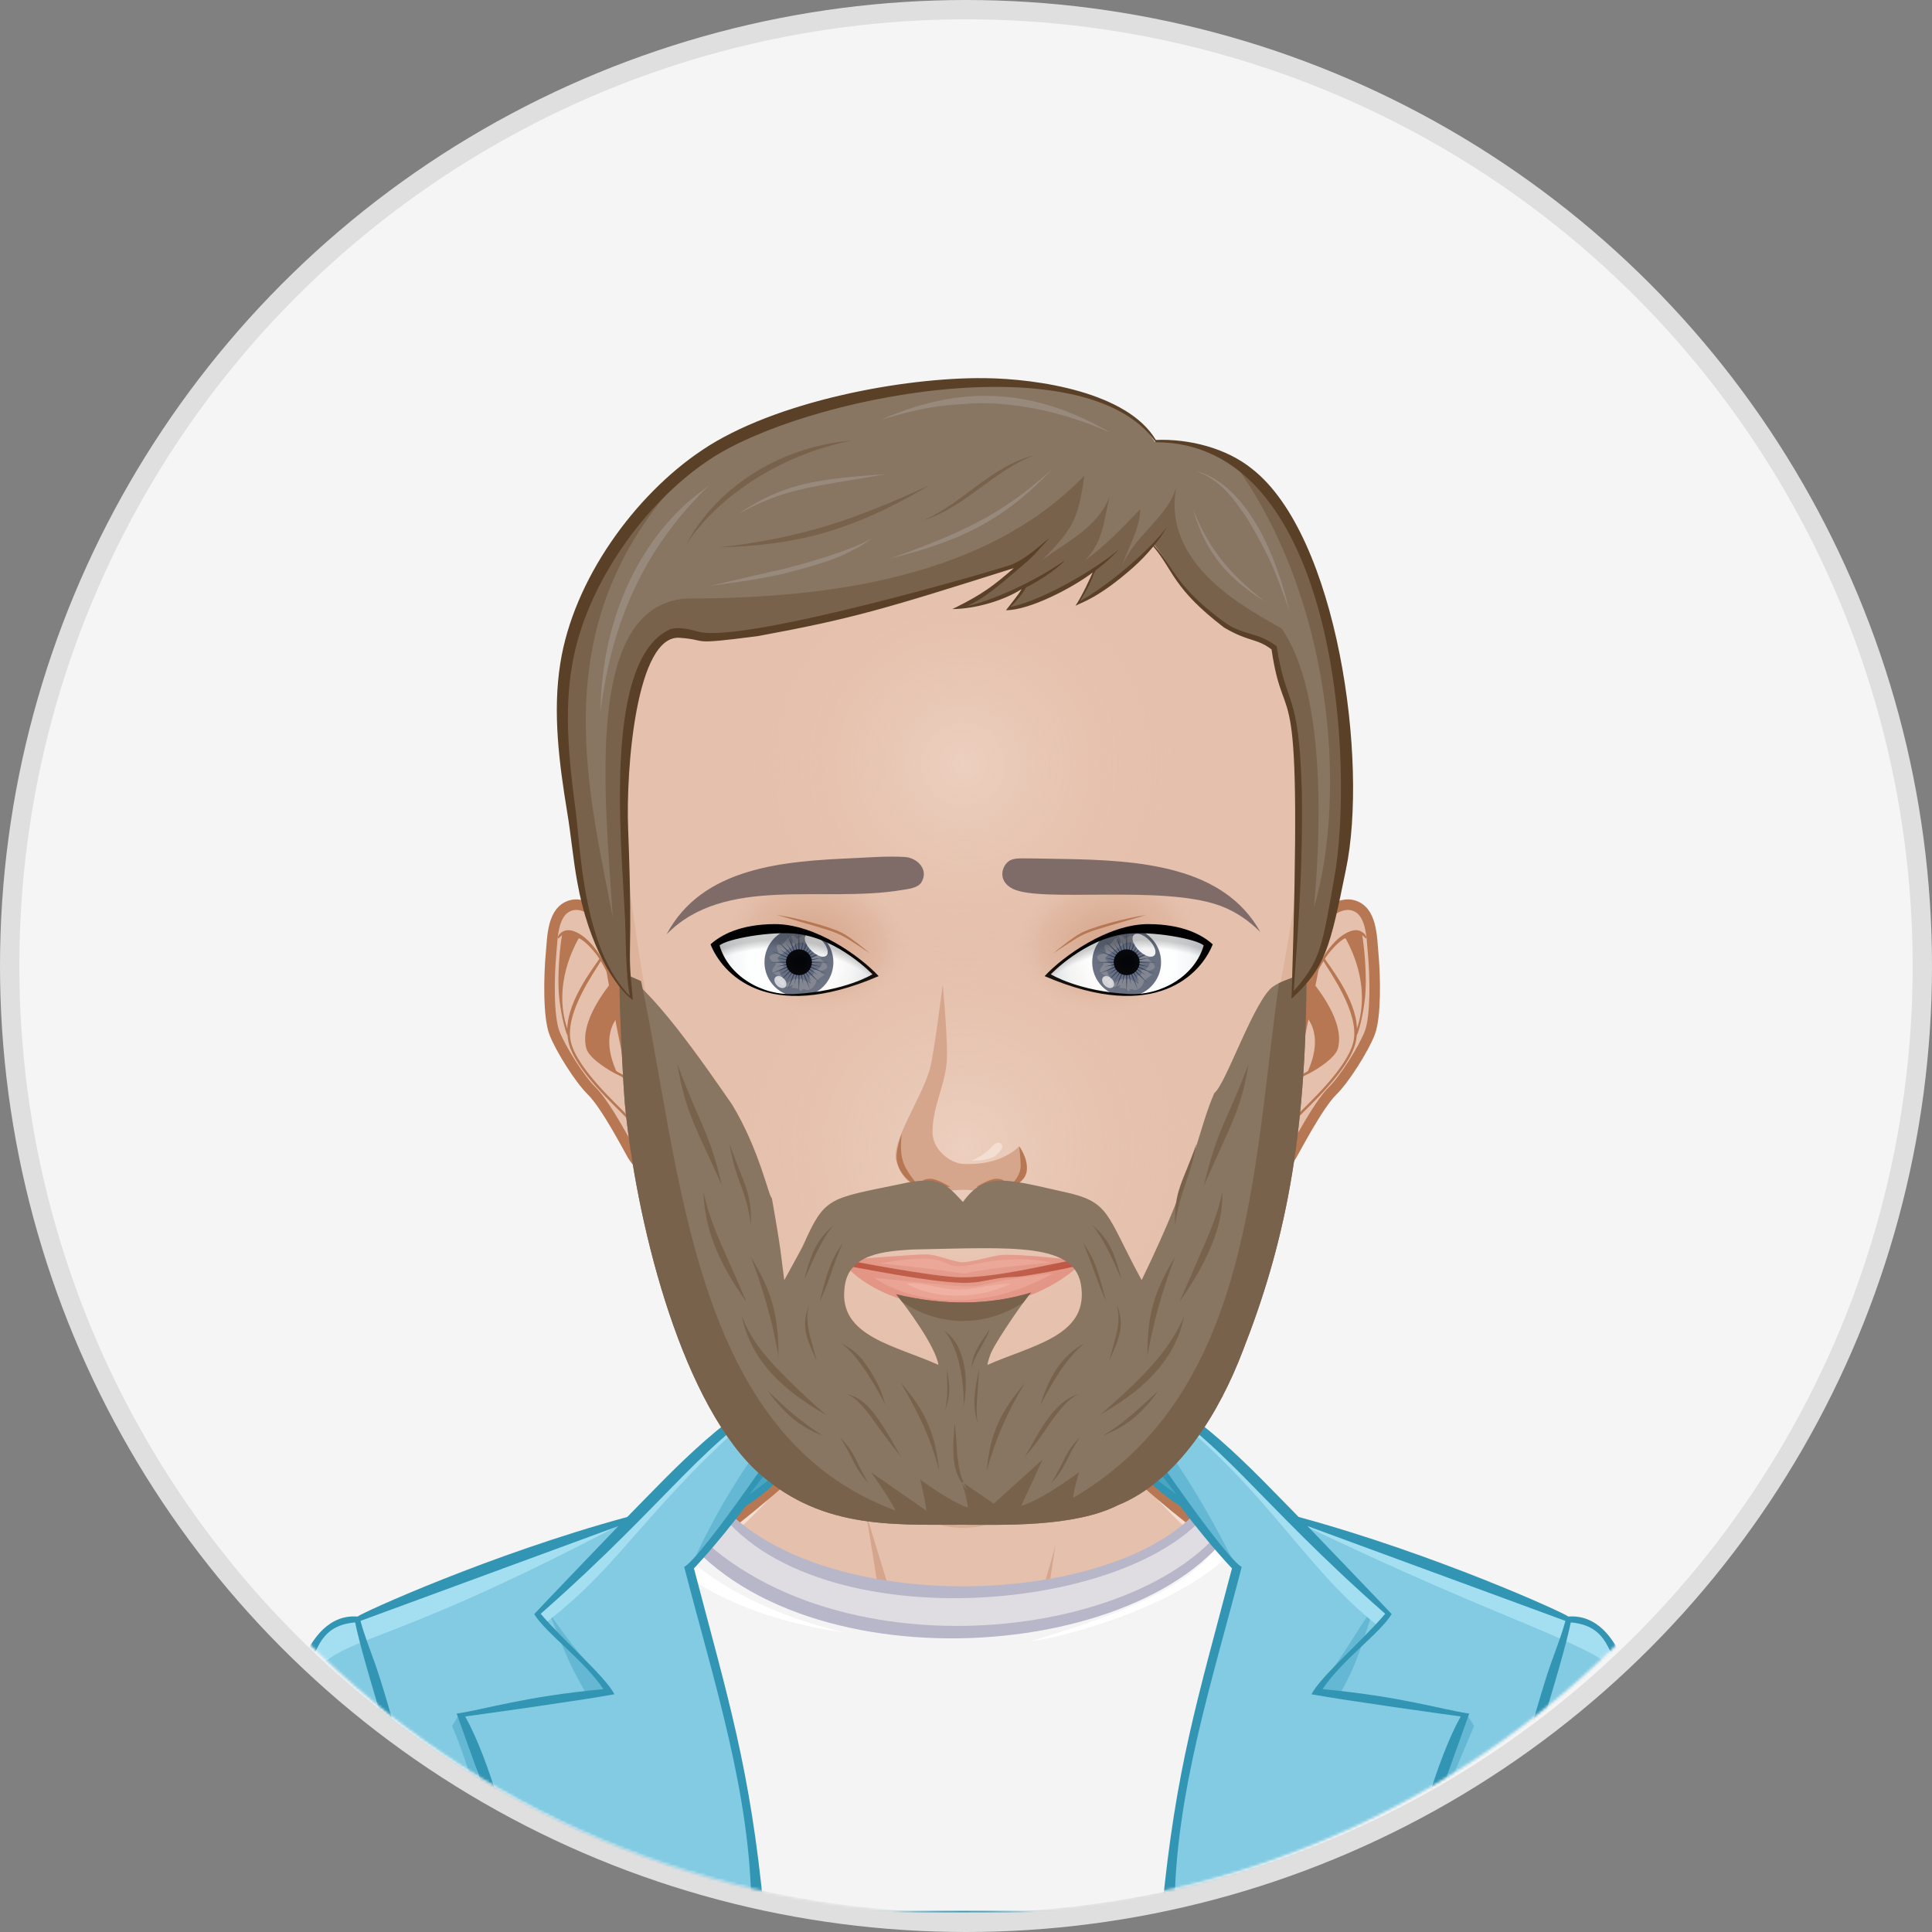 <svg width="700" height="700" viewBox="0 0 700 700" fill="none" xmlns="http://www.w3.org/2000/svg">
<rect x="0" y="0" width="700" height="700" fill="#808080" stroke="none"/>
<circle cx="350" cy="350" r="346.5" fill="#F5F5F5" stroke="#DFDFDF" stroke-width="7"/>
<g clip-path="url(#clip0_14:3)">
<mask id="mask0_14:3" style="mask-type:alpha" maskUnits="userSpaceOnUse" x="12" y="19" width="674" height="674">
<circle cx="349" cy="356" r="337" fill="#F5F5F5"/>
</mask>
<g mask="url(#mask0_14:3)">
<path d="M350.004 384.401H347.785V382.09H350.004V384.401Z" fill="#887562"/>
<path d="M569.413 613.843C564.338 602.874 550.474 586.62 535.07 582.13C516.029 576.576 473.047 569.862 457.11 566.13C444.334 563.135 418.602 540.028 409.584 532.272C407.967 530.886 406.642 528.022 406.61 525.894C406.289 500.786 416.305 434.087 416.305 434.087H348.895H281.487C281.487 434.087 291.503 500.783 291.177 525.894C291.152 528.022 289.821 530.886 288.208 532.272C279.19 540.028 253.458 563.135 240.682 566.13C224.742 569.862 181.76 576.805 162.722 582.358C147.313 586.847 133.454 602.872 128.379 613.84C119.809 632.348 117.785 665.84 117.785 694.729H348.895H580.005C580.005 665.842 577.978 632.35 569.413 613.843Z" fill="#E5C1AD"/>
<path d="M485.61 577.512C541.867 585.698 565.542 597.637 572.956 694.733H580.005C580.005 665.845 577.978 632.352 569.413 613.845C564.338 602.876 550.474 586.622 535.07 582.132C516.029 576.578 473.047 569.865 457.11 566.132C444.334 563.137 414.951 538.239 407.091 528.346C414.856 539.217 436.652 564.41 455.749 571.009C464.884 574.166 472.493 575.603 485.61 577.512ZM242.043 571.009C261.14 564.413 282.934 539.217 290.701 528.346C282.843 538.237 253.46 563.137 240.682 566.132C224.745 569.865 181.763 576.807 162.722 582.361C147.318 586.849 133.454 602.874 128.379 613.843C119.814 632.35 117.787 665.842 117.787 694.731H124.836C132.203 598.256 155.978 585.686 212.182 577.51C225.297 575.603 232.907 574.166 242.043 571.009Z" fill="#F4DED1"/>
<path d="M338.832 608.855C338.832 608.855 327.106 605.137 322.463 603.357C298.314 594.092 219.861 588.088 219.861 588.088C219.861 588.088 302.492 591.367 320.727 594.51C319.669 583.493 313.754 548.279 313.754 548.279C313.754 548.279 325.654 587.14 328.566 596.944C330.124 602.185 338.832 608.855 338.832 608.855ZM363.79 605.754C363.584 605.922 363.348 606.142 363.092 606.373C363.353 606.177 363.589 605.971 363.79 605.754ZM338.832 608.855C338.832 608.855 345.518 615.77 348.879 615.858C353.293 615.976 360.037 609.158 363.094 606.373C360.171 608.585 353.482 609.588 350.822 609.692C347.748 609.81 338.832 608.855 338.832 608.855ZM387.407 591.478C383.836 592.051 377.27 593.301 377.27 593.301L382.556 558.889C381.063 565.987 372.216 596.354 363.79 605.754C368.204 602.019 378.022 600.228 383.027 599.504C406.684 596.075 406.675 596.077 477.926 588.088C477.926 588.088 410.74 587.729 387.407 591.478Z" fill="#D6A68C"/>
<path d="M569.413 613.843C564.338 602.874 550.474 586.62 535.07 582.13C516.029 576.576 473.047 569.862 457.11 566.13C444.334 563.135 418.602 540.028 409.584 532.272C407.967 530.886 406.642 528.022 406.61 525.894C406.289 500.786 416.305 434.087 416.305 434.087H348.895H281.487C281.487 434.087 291.503 500.783 291.177 525.894C291.152 528.022 289.821 530.886 288.208 532.272C279.19 540.028 253.458 563.135 240.682 566.13C224.742 569.862 181.76 576.805 162.722 582.358C147.313 586.847 133.454 602.872 128.379 613.84C119.809 632.348 117.785 665.84 117.785 694.729H348.895H580.005C580.005 665.842 577.978 632.35 569.413 613.843Z" stroke="#B77753" stroke-width="3.825"/>
<path d="M358.59 551.799C368.414 546.167 386.885 534.401 404.911 521.269C405.29 506.679 407.886 483.66 410.296 464.885C374.948 460.621 323.477 460.552 287.463 464.652C289.925 483.815 292.589 507.456 292.888 522.053C311.127 534.861 329.599 546.273 339.216 551.796C343.277 554.126 354.529 554.126 358.59 551.799Z" fill="url(#paint0_linear_14:3)"/>
<path d="M216.63 696.994L219.688 556.359C219.688 556.359 243.247 550.611 258.133 541.769C298.568 592.504 418.642 581.827 439.176 540.336C442.617 541.549 445.464 543.102 449.026 544.295C460.581 552.12 470.318 554.681 470.318 554.681L472.479 697.241C439.462 697.675 216.63 696.994 216.63 696.994Z" fill="#F5F4F5"/>
<path d="M473.727 562.83C463.937 561.168 456.137 558.908 451.882 554.639C439.534 577.808 390.03 592.49 373.64 594.642C421.142 580.137 441.096 569.652 448.977 544.761C453.576 550.269 464.05 552.963 477.434 555.249L473.727 562.83ZM239.51 555.147C242.871 554.426 244.548 552.296 247.883 551.466L244.352 547.151C237.155 552.314 223.619 554.789 207.606 557.375L208.04 566.014C217.183 564.188 226.106 561.882 234.454 558.334C251.748 577.944 278.753 587.591 306.236 591.584C271.759 583.299 251.99 569.314 239.51 555.147Z" fill="white"/>
<path d="M436.395 545.15C422.693 571.406 319.13 601.991 260.731 547.151C257.1 548.572 246.238 551.97 246.238 551.97C288.776 605.31 413.435 605.65 446.615 551.711C446.472 551.655 439.77 546.726 436.395 545.15Z" fill="#DFDDE2"/>
<path d="M439.046 540.033C415.734 582.962 294.422 589.037 258.228 541.477C245.008 545.073 232.3 552.746 219.503 554.667L216.63 696.994L472.476 697.241L470.5 553.061C462.714 551.427 455.476 546.735 449.113 544.061C445.596 542.584 442.61 541.255 439.046 540.033ZM257.352 542.912C289.483 596.267 416.395 585.564 440.897 543.141C443.87 544.295 444.63 544.75 448.076 545.875C422.695 594.889 297.147 610.51 245.796 548.526C246.157 548.434 253.73 544.165 257.352 542.912ZM243.247 550.611C284.762 613.117 421.803 603.433 450.283 547.636C454.376 550.851 460.752 554.544 468.624 556.268L472.46 692.808L217.368 692.845L221.768 558.11C228.202 554.877 238.533 552.492 243.247 550.611Z" fill="#B8B6C9"/>
<path d="M107.318 696.552C101.369 664.539 102.02 586.562 128.147 586.726C158.506 574.452 195.791 560.371 227.067 551.341C243.032 534.595 258.119 518.669 287.59 502.082C288.489 508.089 291.921 521.821 287.616 529.291C284.484 534.727 274.251 542.178 265.536 548.63C260.846 554.916 256.46 561.05 250.285 569.636C262.228 621.176 272.474 647.705 273.62 692.408C273.62 692.408 270.264 694.001 422.619 693.326C427.738 641.698 434.158 615.763 446.606 568.3C446.606 568.3 436.65 556.712 429.95 547.8C425.203 543.185 410.629 530.393 409.52 527.807C406.804 521.472 408.253 513.506 409.774 501.537C434.718 512.799 449.063 529.319 470.052 550.77C487.915 555.667 541.373 573.805 568.147 585.936C577.31 585.682 582.483 590.556 586.34 598.568C598.831 624.441 595.875 661.655 591.378 697.458C547.257 697.53 233.078 702.57 107.318 696.552Z" fill="#82CBE2"/>
<path d="M288.517 508.232C288.887 510.705 289.22 513.051 289.467 515.26C288.963 515.875 249.688 569.231 249.402 569.629C259.053 547.676 272.859 524.927 288.517 508.232ZM409.106 508.232C408.738 510.705 408.681 513.051 408.433 515.26C408.937 515.875 447.563 567.188 447.847 567.588C437.62 547.135 424.764 524.927 409.106 508.232ZM499.135 580.045C489.243 594.445 487.131 599.417 476.304 613.688C478.779 613.688 482.772 614.071 485.247 614.071C493.715 599.546 493.732 592.153 499.135 580.045ZM509.271 684.565C518.037 663.996 525.297 645.944 534.09 625.345L531.208 620.69C523.885 641.848 516.112 663.349 509.271 684.565ZM212.651 614.071C215.126 614.071 219.119 613.688 221.597 613.688C210.769 599.417 208.657 598.525 198.768 584.124C204.167 596.232 204.183 599.546 212.651 614.071ZM166.69 620.69L163.808 625.345C172.604 645.944 174.82 663.996 183.589 684.565C176.745 663.349 174.014 641.848 166.69 620.69Z" fill="#64B8D3"/>
<path d="M269.481 543.365C272.21 539.561 281.584 526.559 289.358 514.336C291.642 526.947 287.449 534.428 269.481 543.365ZM408.383 513.499C414.283 523.659 421.237 533.772 428.406 543.088C408.983 534.244 407.678 525.2 408.383 513.499Z" fill="#49A6C3"/>
<path d="M409.718 501.941C409.737 501.8 409.758 501.669 409.772 501.539C451.586 524.648 475.814 559.363 503.942 585.24C502.907 586.907 501.104 587.997 500.043 589.643C470.588 567.23 456.59 533.342 409.718 501.941ZM283.574 503.474C248.829 522.455 199.815 580.565 195.017 584.984C196.052 586.657 196.614 586.317 197.675 587.96C227.132 565.55 235.172 543.365 283.574 503.474ZM568.147 585.938C565.836 584.092 511.187 562.737 469.717 551.343C547.596 589.012 575.073 594.203 588.672 607.552C587.787 605.243 585.982 585.441 568.147 585.938ZM227.465 550.927C196.209 559.973 156.193 574.265 128.145 586.729C115.748 586.974 106.865 605.056 104.963 623.9C122.208 585.044 113.687 611.166 227.465 550.927Z" fill="#A3DFF1"/>
<path d="M595.258 637.61C594.473 617.653 588.198 584.216 568.239 585.703C566.589 584.293 520.117 563.13 470.514 549.624C453.521 532.395 432.346 508.953 409.568 501.19C407.925 516.046 406.155 525.739 410.067 530.573C415.247 536.21 421.461 541.849 427.558 545.646C438.226 559.827 446.368 568.244 446.368 568.244C433.819 616.091 425.995 640.614 421.008 692.323H276.784C271.799 640.617 263.973 616.093 251.424 568.244C251.424 568.244 259.564 559.825 270.234 545.646C276.333 541.847 282.545 536.21 287.725 530.573C291.635 525.739 289.867 516.046 288.224 501.19C265.445 508.953 244.269 532.395 227.278 549.624C177.674 563.132 131.203 584.293 129.553 585.703C109.592 584.216 103.317 617.653 102.534 637.61C101.584 661.846 105.85 695.244 106.197 697.555H591.595C591.942 695.242 596.208 661.846 595.258 637.61ZM286.458 529.293C281.24 534.454 278.004 536.645 271.498 541.5C282.659 527.007 281.531 528.944 289.312 515.549C289.661 521.308 287.496 528.269 286.458 529.293ZM110.454 692.998C107.953 663.314 103.715 636.584 111.447 607.505C114.408 596.35 117.188 588.797 128.677 587.84C131.143 600.639 147.471 654.224 161.721 690.761C147.332 634.85 149.447 647.289 142.726 625.005C140.498 617.529 138.441 610.015 135.841 602.652C134.032 597.535 132.028 592.513 130.613 587.276L224.058 552.922C223.413 553.576 194.257 583.969 193.554 584.824C197.823 591.806 211.618 601.515 218.618 611.998C189.877 614.711 175.844 619.331 165.463 620.873C166.228 622.997 186.403 679.466 188.518 684.789C185.1 666.492 177.388 637.88 168.557 621.901C171.816 621.488 210.335 616.142 222.621 613.866C219.21 607.27 204.033 594.367 195.907 584.702C243.622 542.728 254.66 521.373 287.41 502.764C287.757 506.251 288.434 509.723 288.681 513.208C252.177 567.595 247.893 567.674 247.893 567.674C258.489 608.834 272.233 650.466 272.233 692.642L110.454 692.998ZM411.332 529.293C410.296 528.269 408.128 521.308 408.477 515.549C416.259 528.946 415.131 527.007 426.291 541.5C419.786 536.645 416.548 534.456 411.332 529.293ZM587.336 692.998L425.559 692.642C425.559 650.466 439.303 608.832 449.899 567.674C449.899 567.674 445.614 567.595 409.111 513.208C409.356 509.723 410.033 506.251 410.382 502.764C443.132 521.373 454.168 542.728 501.885 584.702C493.759 594.369 478.582 607.272 475.171 613.866C487.455 616.14 525.974 621.488 529.235 621.901C520.406 637.88 512.694 666.492 509.274 684.789C511.388 679.464 531.564 622.997 532.329 620.873C521.948 619.331 507.915 614.711 479.174 611.998C486.172 601.515 499.969 591.808 504.238 584.824C503.533 583.969 474.378 553.576 473.734 552.922C473.736 552.922 567.178 587.276 567.178 587.276C565.766 592.516 563.76 597.535 561.951 602.652C559.351 610.015 557.294 617.529 555.066 625.005C548.345 647.291 550.46 634.85 536.071 690.761C550.321 654.222 566.647 600.639 569.115 587.84C580.604 588.797 583.384 596.35 586.344 607.505C594.075 636.584 589.836 663.316 587.336 692.998Z" fill="#3295B4"/>
<path d="M230.268 347.063C226.836 341.373 215.646 325.803 207.086 327.987C200.124 329.771 200.215 339.475 199.676 345.216C198.89 353.638 198.604 368.309 200.889 374.262C203.087 379.977 210.041 391.022 214.359 395.235C219.672 400.401 228.156 416.863 229.2 418.571C230.844 421.27 234.139 425.134 239.196 424.829C246.293 424.401 252.425 417.695 252.982 414.464C255.988 396.923 239.201 361.868 230.268 347.063Z" fill="#E5C1AD" stroke="#B77753" stroke-width="3.825"/>
<path d="M226.869 381.722C226.538 380.421 226.885 378.226 227.224 376.109C227.532 374.179 227.821 372.355 227.645 371.066C226.977 366.236 223.219 357.061 220.767 352.087C217.941 346.365 213.374 339.156 207.643 337.298C205.276 336.529 203.716 337.449 202.815 338.38C202.149 339.064 201.999 339.871 202.216 339.968C202.436 340.062 202.926 339.395 203.642 338.768C204.229 338.255 202.468 338.676 203.642 338.768C203.168 341.172 201.643 353.333 202.694 362.21C203.522 369.194 205.121 374.41 205.613 375.191C205.685 376.014 205.805 376.821 205.983 377.602C208.299 387.794 223.358 401.122 226.862 404.919C227.509 405.619 228.188 406.035 228.355 405.864C228.521 405.693 228.121 405.002 227.479 404.297C224.017 400.525 209.057 387.239 206.82 377.408C204.446 366.975 215.861 351.507 217.68 348.234C218.606 349.771 219.394 351.246 220 352.475C220.478 353.439 221.003 354.569 221.548 355.792C220.478 357.497 209.72 369.952 212.457 379.922C213.469 383.599 221.29 388.339 224.315 389.636C225.979 390.352 226.603 391.42 227.328 392.654C228.17 394.096 227.405 397.805 230.171 398.984C230.735 399.224 231.243 399.321 231.694 399.321C232.475 399.321 233.067 399.021 233.504 398.665C233.55 399.291 233.548 400.096 233.525 400.84C233.497 401.806 233.633 402.247 233.867 402.266C234.105 402.287 234.352 401.864 234.382 400.909C234.421 399.73 234.414 398.272 234.204 397.572C233.582 395.517 231.69 393.195 229.681 390.738C227.707 388.323 227.382 383.738 226.869 381.722ZM205.535 372.688C200.108 356.688 208.5 342.115 209.718 339.919C212.057 340.841 215.639 344.987 217.162 347.396C216.053 349.321 205.761 361.925 205.535 372.688ZM230.502 398.184C227.996 397.117 228.87 393.599 228.061 392.212C227.326 390.96 226.568 389.666 224.643 388.838C224.227 388.658 223.767 388.385 223.296 388.071C217.097 374.031 223.973 367.895 225.697 366.64C226.226 368.355 226.619 369.929 226.797 371.193C226.954 372.349 226.661 374.193 226.379 375.972C226.025 378.179 225.662 380.465 226.039 381.944C226.603 384.147 226.989 388.808 229.023 391.3C230.827 393.509 232.681 395.788 233.314 397.646C233.042 398.016 232.184 398.903 230.502 398.184Z" fill="#B77753"/>
<path d="M466.914 347.063C470.348 341.373 481.538 325.803 490.096 327.987C497.057 329.771 496.967 339.475 497.508 345.216C498.294 353.638 498.578 368.309 496.295 374.262C494.097 379.977 487.14 391.022 482.825 395.235C477.512 400.401 469.026 416.863 467.984 418.571C466.34 421.27 463.045 425.134 457.986 424.829C450.891 424.401 444.759 417.695 444.2 414.464C441.196 396.923 457.986 361.868 466.914 347.063Z" fill="#E5C1AD" stroke="#B77753" stroke-width="3.825"/>
<path d="M467.505 390.74C465.497 393.197 463.604 395.52 462.982 397.574C462.77 398.277 462.765 399.735 462.802 400.911C462.834 401.866 463.082 402.289 463.322 402.268C463.558 402.25 463.692 401.808 463.664 400.842C463.641 400.098 463.636 399.294 463.683 398.667C464.119 399.023 464.711 399.324 465.492 399.324C465.943 399.324 466.454 399.227 467.018 398.986C469.779 397.805 469.017 394.096 469.858 392.656C470.584 391.422 471.208 390.352 472.874 389.638C475.899 388.341 483.72 383.604 484.732 379.924C487.469 369.954 476.71 357.497 475.64 355.794C476.181 354.572 476.71 353.441 477.184 352.478C477.794 351.248 478.58 349.771 479.509 348.237C481.328 351.509 492.74 366.975 490.369 377.41C488.129 387.241 473.172 400.528 469.71 404.3C469.065 405.004 468.663 405.695 468.829 405.866C469 406.037 469.678 405.621 470.322 404.921C473.826 401.124 488.883 387.796 491.199 377.604C491.379 376.823 491.501 376.016 491.573 375.193C492.061 374.415 493.662 369.198 494.49 362.212C495.541 353.335 494.016 341.174 493.542 338.77C494.716 338.678 492.955 338.257 493.542 338.77C494.261 339.397 494.751 340.065 494.968 339.97C495.185 339.873 495.035 339.069 494.372 338.382C493.468 337.451 491.908 336.531 489.542 337.301C483.81 339.159 479.241 346.367 476.415 352.089C473.962 357.063 470.207 366.238 469.539 371.068C469.363 372.358 469.652 374.181 469.96 376.111C470.297 378.228 470.646 380.424 470.315 381.725C469.802 383.738 469.479 388.323 467.505 390.74ZM480.022 347.396C481.547 344.987 485.127 340.844 487.466 339.919C488.684 342.115 497.076 356.688 491.652 372.688C491.425 361.925 481.134 349.321 480.022 347.396ZM463.872 397.641C464.503 395.783 466.359 393.504 468.164 391.295C470.195 388.804 470.584 384.142 471.147 381.94C471.522 380.46 471.161 378.175 470.81 375.968C470.526 374.188 470.232 372.344 470.389 371.188C470.565 369.924 470.958 368.35 471.487 366.635C473.211 367.89 480.087 374.029 473.888 388.066C473.419 388.381 472.959 388.653 472.539 388.834C470.616 389.661 469.858 390.955 469.121 392.208C468.312 393.594 469.188 397.114 466.682 398.18C465 398.903 464.143 398.016 463.872 397.641Z" fill="#B77753"/>
<path d="M445.045 456.299C430.242 478.581 377.263 515.276 358.202 526.739C354.304 529.084 343.501 529.084 339.603 526.737C320.558 515.262 265.347 478.574 250.537 456.299C232.506 429.182 218.325 331.379 218.3 331.257C215.416 319.824 213.872 307.827 213.854 295.453C213.739 217.541 274.102 154.299 348.689 154.176C423.282 154.054 483.834 217.097 483.945 295.01C483.965 307.383 482.46 319.387 479.614 330.827C479.576 330.952 463.129 429.085 445.045 456.299Z" fill="#E5C1AD"/>
<path d="M422.825 177.199C453.301 202.852 473.078 243.963 473.142 290.356C473.16 302.73 471.775 314.731 469.157 326.173C469.122 326.296 453.991 424.429 437.353 451.646C423.735 473.927 374.995 510.62 357.457 522.081C353.871 524.431 343.932 524.431 340.347 522.079C322.826 510.606 272.03 473.92 258.407 451.646C241.816 424.526 228.772 326.726 228.748 326.601C226.095 315.17 224.675 303.171 224.659 290.797C224.595 244.229 244.418 202.915 275.023 177.174C238.137 202.408 213.781 245.955 213.854 295.456C213.872 307.827 215.416 319.826 218.3 331.259C218.327 331.381 232.506 429.182 250.537 456.302C265.347 478.578 320.558 515.267 339.603 526.739C343.499 529.087 354.304 529.087 358.202 526.741C377.263 515.278 430.242 478.581 445.045 456.302C463.129 429.087 479.576 330.952 479.614 330.829C482.46 319.387 483.965 307.385 483.945 295.012C483.874 245.689 459.566 202.351 422.825 177.199Z" fill="#DDB39C"/>
<path d="M445.045 456.299C430.242 478.581 377.263 515.276 358.202 526.739C354.304 529.084 343.501 529.084 339.603 526.737C320.558 515.262 265.347 478.574 250.537 456.299C232.506 429.182 218.325 331.379 218.3 331.257C215.416 319.824 213.872 307.827 213.854 295.453C213.739 217.541 274.102 154.299 348.689 154.176C423.282 154.054 483.834 217.097 483.945 295.01C483.965 307.383 482.46 319.387 479.614 330.827C479.576 330.952 463.129 429.085 445.045 456.299Z" stroke="#B77753" stroke-width="3.747"/>
<path d="M330.332 471.591C349.476 476.8 366.605 471.314 366.605 471.314C360.718 481.501 334.787 479.92 330.332 471.591Z" fill="url(#paint1_linear_14:3)"/>
<path d="M335.671 454.488C339.714 454.589 343.733 456.63 347.95 457.281C350.885 457.736 360.011 454.807 363.015 454.668C370.898 454.302 385.725 456.343 392.962 456.736C393.358 456.76 392.962 456.736 392.962 456.736C367.413 481.804 321.237 477.555 304.727 456.71C302.069 456.8 331.929 454.392 335.671 454.488Z" fill="#E28C7C"/>
<path d="M348.416 462.804C338.135 462.788 303.77 455.971 303.77 455.971C303.528 456.213 304.039 457.342 304.382 457.661C305.213 458.416 307.762 458.796 309.492 459.115C361.213 468.845 349.625 463.282 368.612 462.573C371.028 462.482 391.251 459.011 393.143 457.643C400.922 451.947 367.852 462.828 348.416 462.804Z" fill="#B4422D"/>
<path d="M316.722 462.948C370.339 468.446 339.881 466.046 381.531 461.358C353.011 477.411 327.722 470.594 316.722 462.948ZM381 457.454C365.787 454.177 352.689 458.49 349.146 458.743C339.275 459.463 346.026 453.111 318.67 457.725C372.851 463.115 326.473 462.155 381 457.454Z" fill="#EA9B8C"/>
<path d="M366.329 465.108C356.668 465.326 353.54 467.514 345.973 467.168C340.041 466.854 337.386 465.432 331.882 465.042C330.627 464.959 329.319 464.925 328.033 464.901C335.44 469.273 350.669 472.372 366.329 465.108Z" fill="#F1AA9D"/>
<path d="M260.726 342.31C263.276 339.858 279.635 336.748 289.078 337.994C304.019 339.964 316.118 353.147 316.118 353.147C316.118 353.147 306.059 359.56 287.809 360.552C275.787 361.207 263.696 353.442 260.726 342.31Z" fill="url(#paint2_radial_14:3)"/>
<path d="M301.947 348.64C301.947 355.531 296.358 361.117 289.467 361.117C282.576 361.117 276.987 355.531 276.987 348.64C276.987 341.742 282.576 336.158 289.467 336.158C296.358 336.158 301.947 341.744 301.947 348.64Z" fill="#676F81"/>
<path d="M282.212 354.474C284.032 354.324 282.42 353.837 282.42 353.837C281.52 353.353 279.824 352.606 279.824 351.922C279.824 349.777 282.765 349.22 279.754 348.375C276.625 345.505 282.181 345.563 282.139 345.468C280.111 340.526 282.761 343.24 283.876 341.78C288.011 336.374 285.028 342.335 287.273 341.78C288.086 341.58 285.65 338.595 287.343 339.013C288.465 339.288 288.72 340.22 288.72 340.22C289.538 340.06 290.817 338.801 290.817 338.801C292.375 339.271 293.469 341.484 292.987 341.07C293.752 340.977 294.825 340.611 295.661 340.361C295.661 340.361 295.807 339.864 295.95 340.293C297.858 345.827 302.781 345.43 297.113 347.032C297.113 347.032 296.747 347.032 297.908 347.951C303.545 352.452 293.536 351.061 298.846 353.13C299.062 352.914 295.663 355.137 295.663 355.753C295.663 356.795 293.496 359.535 291.616 358.457C290.567 357.858 290.407 359.705 289.792 358.852C288.583 357.182 286.168 358.78 287.061 357.244C288.379 356.161 285.7 357.669 285.18 357.669C283.458 357.669 287.433 351.88 293.28 356.182C294.99 357.434 291.483 353.201 294.58 353.201C294.89 353.303 294.796 352.117 294.796 351.782C293.186 351.468 297.687 351.776 297.687 349.157C297.972 349.214 298.746 348.429 294.287 349.157C294.287 349.157 294.145 347.597 294.216 347.315C294.445 346.404 296.741 346.695 296.096 345.755C296.096 345.753 294.434 342.418 294.434 342.418C289.082 341.557 292.142 341.021 288.795 341.709C288.637 342.495 281.63 345.836 281.852 347.385C282.06 348.845 286.251 349.336 282.285 351.924C288.23 363.306 277.896 351.664 282.212 354.474Z" fill="#828690"/>
<path d="M289.467 337.718L289.823 346.855L293.644 338.55L290.476 347.125L297.188 340.917L290.979 347.627L299.557 344.459L291.254 348.284L300.389 348.637L291.254 348.991L299.557 352.816L290.979 349.648L297.188 356.358L290.476 350.15L293.644 358.725L289.823 350.42L289.467 359.557L289.111 350.42L285.288 358.725L288.454 350.15L281.744 356.358L287.953 349.648L279.375 352.816L287.678 348.991L278.547 348.637L287.678 348.284L279.375 344.459L287.953 347.627L281.744 340.917L288.454 347.125L285.288 338.55L289.111 346.855L289.467 337.718Z" fill="#3B4762"/>
<path d="M291.123 340.459L290.002 347.354L294.122 341.715L290.449 347.658L296.418 344.022L290.75 348.107L297.654 347.036L290.857 348.64L297.65 350.291L290.75 349.172L296.391 353.295L290.447 349.623L294.083 355.591L289.998 349.923L291.071 356.826L289.467 350.025L287.814 356.814L288.935 349.919L284.808 355.558L288.485 349.615L282.518 353.251L288.186 349.166L281.282 350.239L288.082 348.635L281.293 346.986L288.188 348.103L282.547 343.98L288.492 347.652L284.858 341.684L288.943 347.352L287.87 340.451L289.475 347.252L291.123 340.459Z" fill="#293653"/>
<path opacity="0.9" d="M294.147 348.64C294.147 351.225 292.051 353.32 289.467 353.32C286.884 353.32 284.787 351.225 284.787 348.64C284.787 346.054 286.884 343.96 289.467 343.96C292.051 343.96 294.147 346.054 294.147 348.64Z" fill="black"/>
<path opacity="0.7" d="M284.552 357.606C283.864 358.297 282.503 358.054 281.515 357.064C280.525 356.076 280.282 354.715 280.972 354.025C281.661 353.336 283.021 353.58 284.009 354.568C284.999 355.558 285.243 356.916 284.552 357.606Z" fill="white"/>
<path opacity="0.9" d="M299.464 346.181C298.432 347.213 295.934 346.389 293.885 344.338C291.834 342.287 291.01 339.789 292.042 338.758C293.074 337.726 295.572 338.55 297.621 340.6C299.672 342.653 300.495 345.149 299.464 346.181Z" fill="white"/>
<path d="M249.702 350.72C249.702 379.44 276.051 394.397 287.142 394.397C307.817 394.397 324.582 379.44 324.582 350.72C324.582 321.997 307.817 298.718 287.142 298.718C266.467 298.718 249.702 321.997 249.702 350.72ZM260.726 342.31C263.276 339.858 279.635 336.748 289.078 337.994C304.019 339.964 316.118 353.147 316.118 353.147C316.118 353.147 306.059 359.56 287.809 360.552C275.787 361.207 263.696 353.442 260.726 342.31Z" fill="#E5C1AD"/>
<path d="M288.908 368.591C308.485 373.215 327.286 365.242 330.911 350.776C334.526 336.307 321.597 320.834 302.016 316.202C282.435 311.576 263.634 319.549 260.01 334.017C256.395 348.488 269.32 363.959 288.908 368.591ZM260.726 342.31C263.276 339.858 279.635 336.748 289.078 337.994C304.019 339.964 316.118 353.147 316.118 353.147C316.118 353.147 306.059 359.56 287.809 360.552C275.787 361.207 263.696 353.442 260.726 342.31Z" fill="url(#paint3_radial_14:3)"/>
<path d="M260.726 342.31C263.276 339.858 279.635 336.748 289.078 337.994C304.019 339.964 316.118 353.147 316.118 353.147C316.118 353.147 306.059 359.56 287.809 360.552C275.787 361.207 263.696 353.442 260.726 342.31Z" fill="url(#paint4_radial_14:3)"/>
<path d="M315.222 345.432C301.697 336.59 306.789 339.005 281.463 331.49C288.419 332.53 301.373 335.787 305.814 338.396C308.233 339.756 313.142 343.614 315.222 345.432Z" fill="#B77753"/>
<path d="M257.442 342.162C261.491 352.409 277.688 371.201 318.354 353.671C311.912 346.682 295.464 334.716 280.584 334.82C268.118 334.905 261.152 338.791 257.442 342.162ZM260.726 342.554C263.276 340.189 279.635 337.187 289.078 338.391C304.019 340.29 316.118 353.005 316.118 353.005C316.118 353.005 306.059 359.191 287.809 360.148C275.787 360.778 263.696 353.29 260.726 342.554Z" fill="black"/>
<path d="M436.114 342.31C433.564 339.858 417.205 336.748 407.762 337.994C392.821 339.964 380.722 353.147 380.722 353.147C380.722 353.147 390.781 359.559 409.031 360.552C421.053 361.207 433.142 353.442 436.114 342.31Z" fill="url(#paint5_radial_14:3)"/>
<path d="M420.683 348.637C420.683 355.535 415.1 361.117 408.203 361.117C401.306 361.117 395.723 355.535 395.723 348.637C395.723 341.74 401.306 336.157 408.203 336.157C415.1 336.157 420.683 341.74 420.683 348.637Z" fill="#676F81"/>
<path d="M400.939 354.476C402.768 354.318 401.158 353.842 401.158 353.842C400.255 353.355 398.55 352.61 398.55 351.915C398.55 349.771 401.499 349.222 398.502 348.369C395.357 345.505 400.914 345.565 400.867 345.468C398.843 340.519 401.501 343.238 402.622 341.776C406.741 336.376 403.768 342.337 406.01 341.776C406.815 341.58 404.378 338.595 406.083 339.009C407.204 339.29 407.448 340.216 407.448 340.216C408.276 340.057 409.544 338.801 409.544 338.801C411.104 339.265 412.201 341.482 411.714 341.068C412.494 340.971 413.567 340.604 414.395 340.361C414.395 340.361 414.541 339.862 414.688 340.288C416.589 345.821 421.513 345.432 415.859 347.028C415.859 347.028 415.493 347.028 416.639 347.941C422.27 352.45 412.275 351.048 417.59 353.12C417.808 352.912 414.397 355.131 414.397 355.753C414.397 356.789 412.228 359.53 410.351 358.447C409.303 357.85 409.133 359.703 408.523 358.848C407.329 357.178 404.891 358.775 405.792 357.24C407.109 356.157 404.428 357.667 403.916 357.667C402.185 357.667 406.158 351.878 412.009 356.179C413.715 357.423 410.206 353.193 413.326 353.193C413.619 353.29 413.544 352.109 413.544 351.778C411.911 351.462 416.421 351.766 416.421 349.145C416.714 349.205 417.494 348.425 413.033 349.145C413.033 349.145 412.887 347.585 412.96 347.304C413.178 346.391 415.47 346.682 414.836 345.744L413.178 342.406C407.816 341.553 410.886 341.016 407.523 341.699C407.377 342.491 400.357 345.829 400.575 347.377C400.794 348.839 404.987 349.328 401.014 351.911C406.959 363.312 396.626 351.66 400.939 354.476Z" fill="#828690"/>
<path d="M408.203 337.717L408.569 346.859L412.371 338.547L409.203 347.127L415.93 340.912L409.715 347.629L418.295 344.461L409.983 348.288L419.125 348.642L409.983 348.995L418.295 352.822L409.715 349.655L415.93 356.371L409.203 350.156L412.371 358.736L408.569 350.424L408.203 359.557L407.837 350.416L404.01 358.727L407.177 350.148L400.474 356.363L406.689 349.646L398.109 352.814L406.42 348.987L397.279 348.633L406.42 348.28L398.109 344.452L406.689 347.62L400.474 340.904L407.177 347.119L404.01 338.539L407.837 346.851L408.203 337.717Z" fill="#3B4762"/>
<path d="M409.861 340.459L408.739 347.356L412.858 341.713L409.176 347.66L415.148 344.016L409.492 348.111L416.39 347.038L409.588 348.635L416.39 350.293L409.492 349.172L415.123 353.29L409.176 349.621L412.808 355.593L408.737 349.925L409.811 356.822L408.203 350.027L406.545 356.816L407.666 349.919L403.548 355.562L407.229 349.615L401.258 353.259L406.913 349.164L400.016 350.237L406.817 348.64L400.016 346.982L406.913 348.103L401.283 343.984L407.229 347.654L403.598 341.682L407.668 347.35L406.595 340.453L408.203 347.254L409.861 340.459Z" fill="#293653"/>
<path opacity="0.9" d="M412.883 348.637C412.883 351.221 410.786 353.317 408.203 353.317C405.619 353.317 403.523 351.221 403.523 348.637C403.523 346.054 405.619 343.957 408.203 343.957C410.786 343.957 412.883 346.054 412.883 348.637Z" fill="black"/>
<path opacity="0.7" d="M403.279 357.608C402.597 358.291 401.233 358.06 400.257 357.059C399.259 356.071 399.013 354.719 399.721 354.025C400.403 353.342 401.767 353.586 402.743 354.574C403.741 355.56 403.987 356.914 403.279 357.608Z" fill="white"/>
<path opacity="0.9" d="M418.197 346.175C417.174 347.211 414.663 346.393 412.614 344.334C410.568 342.287 409.738 339.787 410.786 338.764C411.809 337.728 414.297 338.545 416.344 340.605C418.416 342.653 419.22 345.151 418.197 346.175Z" fill="white"/>
<path d="M409.698 298.718C389.023 298.718 372.258 321.999 372.258 350.719C372.258 379.44 389.023 394.397 409.698 394.397C424.676 394.397 447.138 379.44 447.138 350.719C447.138 321.997 430.373 298.718 409.698 298.718ZM409.031 360.552C390.781 359.562 380.722 353.147 380.722 353.147C380.722 353.147 392.821 339.964 407.762 337.994C417.205 336.746 433.564 339.858 436.114 342.31C433.142 353.442 421.053 361.207 409.031 360.552Z" fill="#E5C1AD"/>
<path d="M436.828 334.019C433.204 319.551 414.403 311.576 394.822 316.204C375.241 320.836 362.312 336.309 365.927 350.778C369.552 365.244 388.353 373.217 407.93 368.593C427.518 363.959 440.445 348.488 436.828 334.019ZM409.031 360.552C390.781 359.562 380.722 353.147 380.722 353.147C380.722 353.147 392.821 339.964 407.762 337.994C417.205 336.746 433.564 339.858 436.114 342.31C433.142 353.442 421.053 361.207 409.031 360.552Z" fill="url(#paint6_radial_14:3)"/>
<path d="M436.114 342.31C433.564 339.858 417.205 336.748 407.762 337.994C392.821 339.964 380.722 353.147 380.722 353.147C380.722 353.147 390.781 359.559 409.031 360.552C421.053 361.207 433.142 353.442 436.114 342.31Z" fill="url(#paint7_radial_14:3)"/>
<path d="M381.618 345.432C395.143 336.59 390.051 339.005 415.377 331.49C408.421 332.53 395.467 335.787 391.026 338.396C388.605 339.756 383.698 343.614 381.618 345.432Z" fill="#B77753"/>
<path d="M416.256 334.818C401.376 334.714 384.926 346.68 378.486 353.669C419.152 371.199 435.349 352.406 439.398 342.16C435.688 338.791 428.72 334.905 416.256 334.818ZM409.031 360.148C390.781 359.193 380.722 353.005 380.722 353.005C380.722 353.005 392.821 340.29 407.762 338.391C417.205 337.187 433.564 340.189 436.114 342.553C433.142 353.29 421.053 360.778 409.031 360.148Z" fill="black"/>
<path d="M443.65 415.541C443.731 467.822 401.375 510.282 349.038 510.354C296.71 510.439 254.218 468.123 254.137 415.83C254.056 363.552 296.412 320.926 348.747 320.843C401.077 320.762 443.574 363.252 443.65 415.541Z" fill="url(#paint8_radial_14:3)"/>
<path d="M435.561 276.932C435.561 324.798 396.76 363.599 348.897 363.599C301.032 363.599 262.228 324.798 262.228 276.932C262.228 229.067 301.032 190.266 348.897 190.266C396.76 190.266 435.561 229.067 435.561 276.932Z" fill="url(#paint9_radial_14:3)"/>
<path d="M241.514 338.54C254.457 314.021 284.337 312.039 308.919 310.935C315.172 310.655 321.563 310.123 327.818 310.501C332.301 310.77 336.586 315.009 333.893 319.597C332.64 321.775 329.066 322.091 326.891 322.456C298.121 327.3 262.608 316.948 241.514 338.54Z" fill="#7F6C69"/>
<path d="M456.656 337.695C452.364 333.477 447.603 330.173 441.904 328.109C420.999 320.531 377.203 327.133 366.981 322.047C360.722 318.93 363.312 312.559 366.546 311.479C368.492 310.829 368.976 310.947 385.199 311.217C412.764 311.682 443.347 313.691 456.656 337.695Z" fill="#7F6C69"/>
<path d="M341.571 356.723C341.571 356.723 338.338 382.416 336.889 387.417C333.702 398.399 322.634 413.803 324.781 420.764C329.077 434.681 342.199 431.148 349.103 431.097C355.488 431.046 367.758 434.684 370.277 425.619C371.091 422.694 369.258 415.298 369.258 415.298C369.258 415.298 363.147 422.49 348.747 421.693C344.638 421.464 337.952 416.849 337.875 410.341C337.776 401.519 342.04 394.082 342.971 385.325C343.674 378.674 341.571 356.723 341.571 356.723Z" fill="#D6A68C"/>
<path d="M360.899 427.085C363.383 427.085 364.056 427.838 364.056 428.769C364.056 429.703 363.281 431.141 360.899 430.457C358.278 429.71 353.704 430.052 353.704 430.052C353.704 430.052 358.41 427.085 360.899 427.085ZM337.159 427.085C334.67 427.087 334.002 427.843 334.002 428.779C334 429.71 334.748 431.051 337.159 430.463C339.817 429.812 344.351 430.059 344.351 430.059C344.351 430.059 339.648 427.094 337.159 427.085ZM369.256 415.298C369.256 415.298 372.697 419.765 371.983 424.485C371.287 429.068 364.333 431.097 364.333 431.097C364.333 431.097 369.161 427.593 369.746 423.341C370.018 421.346 369.256 415.298 369.256 415.298ZM326.771 410.708C326.771 410.708 324.261 416.957 324.986 420.766C326.306 427.644 333.547 430.39 333.547 430.39C333.547 430.39 329.028 425.677 327.422 421.51C325.664 416.957 326.771 410.708 326.771 410.708Z" fill="#B77753"/>
<path d="M360.776 418.631C363.187 416.576 363.429 415.404 362.93 414.635C362.433 413.863 360.986 413.375 358.969 415.855C356.743 418.582 351.906 420.602 351.906 420.602C351.906 420.602 358.366 420.681 360.776 418.631Z" fill="#F4DED1"/>
<path d="M461.558 357.241C454.747 361.285 444.127 392.996 440 396C434 409.5 433.5 423 413.635 463.808C400.434 439.569 402.475 435.433 385.103 431.76C363.782 426.907 356.682 424.781 348.895 435.503C342.86 429.125 340.664 425.729 326.087 429.033C300.129 434.371 298.842 433.677 291.099 450.984C290.544 452.347 284.82 462.514 284.154 463.831C282.89 454.635 283.265 454.334 279.649 434.07C278.649 434.07 275.213 416.592 265.251 400.209C255.622 386.276 234.678 355.832 224.428 352.25C224.428 369.834 226.048 396.106 226.358 399.48C230.241 440.748 245.705 505.169 273.305 532.226C296.379 553.923 322.071 552.444 348.983 552.444C362.85 552.444 389.052 553.438 405.005 545.374C426.681 536.639 441.701 511.985 450.265 489.479C465.175 451.515 473.361 413.529 473.361 352.25C465.485 355.347 463.954 355.693 461.558 357.241ZM357.747 494.54C358.013 492.945 358.834 490.612 359.167 489.988C361.519 484.789 372.346 469.423 373.611 468.291C359.256 472.75 342.372 473.259 324.689 468.915C328.905 474.16 338.866 487.723 340.042 494.54C324.379 487.446 303.856 484.234 305.986 466.719C307.117 453.919 321.228 453.341 330.524 452.717C367.753 451.978 390.228 450.037 391.826 466.719C393.845 484.188 373.699 487.469 357.747 494.54Z" fill="#887562"/>
<path d="M473.361 352.25C473.361 413.529 465.175 451.515 450.265 489.479C441.701 511.985 426.681 536.639 405.005 545.374C389.052 553.438 362.85 552.444 348.983 552.444C322.071 552.444 296.379 553.923 273.305 532.226C245.705 505.169 230.241 440.748 226.358 399.48C226.048 396.083 224.428 369.834 224.428 352.25C226.625 353.013 229.331 354.122 232.282 355.485C246.97 424.504 250.697 520.188 324.49 547.315C322.271 542.693 315.615 533.451 315.615 533.451C315.615 533.451 328.927 542.693 335.583 547.315C335.583 545.004 333.409 536.039 333.409 536.039C333.409 536.039 344.014 543.964 350.67 546.275C350.67 543.964 348.451 536.847 348.451 536.847L360.055 544.819L377.737 528.829C377.737 528.829 372.191 540.96 369.972 545.582C377.959 543.34 391.005 533.335 391.005 533.335C391.005 533.335 388.831 540.383 388.831 542.693C453.638 504.73 453.749 424.389 463.4 356.202C465.197 355.324 467.549 354.538 473.361 352.25ZM324.689 468.915C325.31 469.677 326.043 470.624 326.863 471.71C341.085 481.092 357.193 480.699 370.815 471.895C372.213 469.978 373.278 468.591 373.633 468.291C359.256 472.75 342.35 473.236 324.689 468.915ZM350.537 539.99C349.649 538.257 348.407 536.016 348.052 534.075C348.052 534.052 347.386 531.209 347.386 531.209C347.342 531.001 346.543 525.317 346.698 525.317C346.587 522.198 346.166 518.085 345.944 515.751C344.236 531.464 346.632 535.23 350.537 539.99ZM358.568 481.092C358.546 481.092 358.59 481.323 358.502 481.716C357.814 485.043 352.556 491.767 352.067 495.88C351.89 489.04 358.235 483.402 358.568 481.092ZM404.65 472.773C407.8 480.306 405.271 485.574 401.876 492.991C404.65 482.524 406.136 479.89 404.65 472.773ZM392.447 450.245C395.664 455.305 396.84 456.229 400.767 471.618C397.106 463.184 396.729 460.827 392.447 450.245ZM395.775 443.89C400.168 447.657 403.185 451.076 406.314 463.531C402.342 454.288 399.702 448.858 395.775 443.89ZM357.503 532.85C358.723 519.125 362.628 511.43 371.37 501.079C364.936 511.569 360.831 521.043 357.503 532.85ZM371.37 527.651C376.095 520.003 381.265 507.872 390.783 505.122C387.366 506.832 385.724 508.773 382.618 512.678C382.618 512.678 380.932 514.735 378.447 518.547C376.672 521.227 373.588 525.364 371.37 527.651ZM380.799 537.471C386.168 528.737 385.813 526.126 391.338 520.719C386.19 528.136 386.523 531.441 380.799 537.471ZM376.916 509.166C379.712 499.877 384.083 491.466 393.002 486.637C386.235 492.067 380.999 501.31 376.916 509.166ZM354.175 515.474C352.045 508.75 353.376 502.835 354.73 495.857C354.353 504.868 353.354 509.559 354.175 515.474ZM419.626 503.967C413.302 512.886 407.401 517.091 399.658 520.141C406.957 515.659 410.108 512.701 419.626 503.967ZM429.055 476.817C425.638 493.708 413.08 504.314 398.548 512.632C413.857 499.6 419.559 492.113 419.559 492.113C422.732 488.37 426.659 482.617 429.055 476.817ZM415.743 491.258C415.632 476.748 418.028 468.06 425.727 455.444C420.935 467.806 417.54 480.745 415.743 491.258ZM442.921 431.76C442.811 437.906 442.966 449.39 427.391 471.618C427.435 471.503 438.085 447.218 437.952 447.218C440.947 439.939 441.701 437.074 442.921 431.76ZM425.727 443.89C425.394 431.113 428.522 428.686 433.492 414.43C430.985 427.97 427.79 430.304 425.727 443.89ZM452.351 385.547C449.755 401.675 446.715 405.696 436.265 429.449C440.681 409.739 445.318 404.61 452.351 385.547ZM295.913 492.991C292.341 485.389 290.1 480.583 293.14 472.773C292.563 475.5 292.075 476.748 293.162 482.963C293.162 482.986 295.913 492.991 295.913 492.991ZM297.023 471.618C300.351 457.084 303.168 453.757 305.343 450.245C299.507 464.247 302.259 459.903 297.023 471.618ZM291.476 463.531C294.027 452.578 297.045 448.35 302.015 443.89C297.444 449.505 295.048 455.536 291.476 463.531ZM326.42 501.079C336.115 512.031 338.955 520.742 340.286 532.85C337.136 520.881 333.098 512.539 326.42 501.079ZM307.007 505.122C310.179 506 313.041 507.549 316.303 511.685C316.303 511.685 319.209 514.966 324.312 524.093C325.444 526.149 326.42 527.651 326.42 527.651C323.558 524.601 315.105 512.701 315.149 512.701C311.155 507.733 309.891 506.601 307.007 505.122ZM304.233 520.719C310.268 526.657 309.691 529.5 314.772 537.471C309.225 531.648 309.159 527.859 304.233 520.719ZM304.788 486.637C308.981 488.879 311.533 491.235 313.019 493.407C313.019 493.407 314.04 494.794 314.994 496.203C318.388 501.703 319.076 503.366 320.873 509.166C319.253 506 318.388 504.244 313.862 497.012C312.908 495.649 311.932 494.309 311.932 494.309C309.247 490.427 306.807 488.255 304.788 486.637ZM343.06 495.88C344.546 503.898 343.969 506.093 342.505 510.899C343.37 505.238 343.304 505.931 343.06 495.88ZM341.95 482.016C344.169 483.633 346.72 485.898 348.34 491.027C348.34 491.027 351.313 498.468 349.161 509.235C349.316 505.816 348.828 489.687 341.95 482.016ZM298.132 520.141C289.546 517.115 283.688 511.477 278.164 503.967C285.463 510.83 290.167 515.151 298.132 520.141ZM299.241 512.632C284.798 504.291 272.395 494.031 268.735 476.817C270.82 481.993 273.394 486.591 278.208 492.137C278.208 492.137 284.199 499.392 299.241 512.632ZM272.063 455.444C278.741 466.373 282.18 475.269 282.047 491.258C280.072 479.728 276.5 466.881 272.063 455.444ZM270.399 471.618C261.835 459.672 255.267 446.871 254.868 431.76C257.641 444.537 262.411 452.671 270.399 471.618ZM264.297 414.43C269.666 429.472 272.395 431.898 272.063 443.89C270.376 430.743 266.804 429.01 264.297 414.43ZM261.524 429.449C253.115 410.386 248.301 403.362 245.439 385.547C253.226 406.689 257.331 410.779 261.524 429.449Z" fill="#79624B"/>
<path d="M228.477 360.835C221.825 355.054 213.503 340.181 209.789 319.332C208.999 315.059 208.435 310.667 207.836 306.016C205.327 286.5 199.949 263.756 203.67 240.456C208.136 211.949 228.676 181.088 254.779 163.657C295.138 136.456 397.152 124.3 418.414 160.106C430.747 159.636 444.055 162.992 453.244 170.436C483.66 194.199 495.421 274.903 486.992 314.988C481.384 342.362 479.913 349.541 468.657 360.274C472.678 234.753 466.461 268.622 461.323 234.915C455.299 230.317 453.054 232.216 443.775 226.731C425.32 212.539 426.215 206.854 417.855 196.928C410.409 206.099 399.704 214.172 391.437 217.902C393.531 214.327 395.317 210.318 396.5 207.739L395.511 206.878C388.568 212.104 374.542 219.535 365.922 220.332C370.553 214.406 370.011 215.152 371.862 211.54C364.948 215.968 357.603 218.974 348.335 219.819C357.066 215.328 360.979 212.254 367.751 206.378L367.132 205.182C320.116 220.055 308.963 223.424 274.492 229.792C245.622 233.552 256.192 230.374 245.72 230.374C228.874 230.374 226.2 283.032 226.928 300.588C228.805 349.666 226.391 340.109 228.477 360.835Z" fill="#887562"/>
<path d="M486.992 314.988C481.384 342.362 479.913 349.541 468.657 360.274C472.678 234.753 466.461 268.622 461.323 234.915C455.299 230.317 453.054 232.216 443.775 226.731C425.32 212.539 426.215 206.854 417.855 196.928C410.409 206.099 399.704 214.172 391.437 217.902C393.531 214.327 395.318 210.318 396.5 207.739L395.511 206.878C388.568 212.104 374.542 219.535 365.923 220.332C370.553 214.406 370.011 215.152 371.862 211.54C364.949 215.968 357.603 218.974 348.335 219.819C357.066 215.328 360.979 212.254 367.751 206.378L367.132 205.182C320.116 220.055 308.963 223.424 274.492 229.792C245.622 233.552 256.192 230.374 245.72 230.374C228.874 230.374 226.2 283.032 226.928 300.588C228.805 349.668 226.391 340.109 228.477 360.838C221.825 355.057 213.503 340.183 209.789 319.334C208.999 315.062 208.435 310.669 207.836 306.018C205.327 286.502 199.949 263.759 203.67 240.458C207.197 217.939 234.125 184.818 252.534 167.144C195.958 222.021 212.598 283.258 222.027 332.354C219.251 289.025 211.222 219.163 248.939 216.853C299.968 216.853 357.363 209.308 392.861 172.338C390.643 188.513 388.715 191.436 377.621 202.989C386.496 196.057 397.589 191.436 402.027 179.882C399.808 189.125 399.808 196.057 393.152 202.989C399.808 198.367 406.464 191.436 413.12 184.504C413.12 191.436 408.683 198.367 406.464 205.299C410.901 193.746 424.213 186.814 426.432 175.261C419.776 205.299 453.875 221.439 464.413 227.793C478.834 248.589 479.389 292.491 476.061 328.884C488.264 287.292 482.717 216.24 446.664 167.139C486.045 197.177 494.323 280.132 486.992 314.988ZM260.851 198.333C287.934 197.503 307.809 192.933 336.84 175.804C308.914 188.55 291.242 194.631 260.851 198.333ZM334.622 188.513C348.954 182.318 358.927 168.879 375.112 164.829C360.196 170.219 349.824 183.741 334.622 188.513ZM248.649 197.177C258.919 177.944 280.864 162.005 308.552 159.63C286.02 163.992 261.89 177.463 248.649 197.177Z" fill="#79624B"/>
<path d="M319.091 152.155C348.122 139.229 374.549 140.548 402.291 156.741C373.175 143.79 350.92 146.269 350.92 146.269C345.622 146.702 337.151 146.489 319.091 152.155ZM433.352 170.605C442.535 174.288 446.367 179.885 451.951 187.96C460.127 201.718 462.414 207.677 467.178 221.439C462.552 201.674 452.175 175.936 433.352 170.605ZM381.213 170.027C365.428 183.898 353.982 191.371 322.419 202.376C347.361 196.207 363.258 188.931 381.213 170.027ZM432.243 184.469C436.829 200.727 445.279 209.787 458.312 217.973C446.198 208.483 438.277 199.675 432.243 184.469ZM256.969 175.804C256.969 175.804 255.89 176.636 254.113 178.004C233.824 192.974 217.962 221.582 217.587 257.832C222.014 221.767 235.736 196.387 256.969 175.804ZM267.507 186.202C284.717 176.832 292.665 176.758 321.31 171.76C296.587 173.556 284.358 174.783 267.507 186.202ZM314.206 195.974C304.077 201.265 280.311 207.192 280.311 206.926C271.976 208.853 257.525 212.197 257.525 212.197C263.121 211.46 272.721 210.29 280.639 208.52C280.639 208.832 300.155 203.934 305.886 200.851C312.178 197.76 310.046 198.973 316.32 194.867C316.318 194.867 315.517 195.287 314.206 195.974Z" fill="#978A7C"/>
<path d="M453.655 169.889C444.272 162.289 430.752 158.934 418.775 159.398C408.545 142.175 376.286 137.221 356.719 137.008C327.202 136.69 280.566 145.449 254.417 163.072C230.083 179.321 207.774 209.946 203.011 240.34C200.162 258.181 202.616 276.666 205.518 294.363C206.938 302.912 207.67 311.531 209.134 319.456C213.343 343.087 223.101 357.873 229.302 362.365C226.939 339.594 229.517 350.816 227.594 300.555C226.699 278.995 230.489 229.586 246.43 231.098C257.264 231.895 248.68 233.85 274.607 230.471C308.657 224.182 319.792 220.878 367.325 205.842C359.877 212.308 356.003 215.242 346.026 220.215C346.003 220.191 346.003 220.215 346.003 220.215C345.693 220.376 345.36 220.538 345.049 220.677C353.301 220.621 363.566 217.661 370.118 213.467C369.215 215.228 366.497 218.428 364.485 221.093C373.013 221.093 388.313 213.149 395.901 207.437C394.836 209.747 392.344 215.436 389.664 219.475C392.196 218.158 398.259 216.441 410.364 205.773C412.827 203.624 415.645 200.713 417.863 197.986C425.294 206.808 424.848 213.042 443.445 227.331C452.67 232.784 455.164 231.086 460.706 235.303C465.6 268.687 472.096 233.466 467.939 361.88C480.363 350.419 481.861 343.335 487.64 315.136C495.869 276.01 484.669 194.123 453.655 169.889ZM484.004 314.65C479.087 343.039 478.675 347.831 468.74 359.061C470.545 334.106 472.134 311.787 471.666 286.645C470.681 249.534 465.942 256.496 462.569 234.148C456.184 229.478 453.089 230.324 447.216 227.562C446.196 227.17 445.353 226.499 444.399 225.991C425.78 212.534 425.766 206.11 418.152 197.64C420.306 195.066 422.174 192.115 422.789 190.846C419.441 196.078 405.091 209.884 391.484 217.719C393.833 213.846 395.619 210.082 396.897 206.674C400.747 203.874 403.376 201.226 405.594 198.934C398.009 205.496 378.471 217.326 366.213 219.891C366.599 219.477 370.373 215.672 371.795 212.788C374.802 211.536 382.924 206.367 385.782 203.077C371.795 212.788 355.885 218.604 350.33 219.565C357.128 216.91 365.949 208.634 370.475 204.87C374.848 201.233 375.696 199.772 380.235 194.98C377.253 197.147 372.603 201.896 366.799 204.447C363.367 205.956 269.422 233.325 253.084 228.879C249.805 228.024 246.097 226.989 242.834 227.978C216.653 239.707 226.28 314.937 226.637 338.034C226.939 357.497 228.279 360.886 228.279 360.886C211.082 343.88 210.332 306.461 208.533 293.462C206.252 276.234 204.267 257.945 207.313 240.849C212.283 211.642 233.741 182.142 256.7 166.769C291.021 143.571 393.356 123.946 418.751 160.23C481.796 160.23 490.64 268.313 484.004 314.65Z" fill="#5A4026"/>
</g>
</g>
<defs>
<linearGradient id="paint0_linear_14:3" x1="348.895" y1="551.956" x2="348.895" y2="461.823" gradientUnits="userSpaceOnUse">
<stop stop-color="#D6A68C" stop-opacity="0.8"/>
<stop offset="0.7" stop-color="#B77753"/>
</linearGradient>
<linearGradient id="paint1_linear_14:3" x1="348.878" y1="477.076" x2="348.878" y2="471.761" gradientUnits="userSpaceOnUse">
<stop offset="0.1" stop-color="#DDB39C"/>
<stop offset="1" stop-color="#D6A68C"/>
</linearGradient>
<radialGradient id="paint2_radial_14:3" cx="0" cy="0" r="1" gradientUnits="userSpaceOnUse" gradientTransform="translate(287.236 348.432) rotate(177.003) scale(28.922 31.571)">
<stop stop-color="white"/>
<stop offset="0.544" stop-color="#FDFEFE"/>
<stop offset="0.74" stop-color="#F6F8F9"/>
<stop offset="0.879" stop-color="#EAEFF2"/>
<stop offset="0.992" stop-color="#D9E3E8"/>
<stop offset="1" stop-color="#D8E2E7"/>
</radialGradient>
<radialGradient id="paint3_radial_14:3" cx="0" cy="0" r="1" gradientUnits="userSpaceOnUse" gradientTransform="translate(295.651 341.305) rotate(8.111) scale(35.181 27.037)">
<stop stop-color="#D6A68C"/>
<stop offset="0.7" stop-color="#D6A68C" stop-opacity="0.3"/>
<stop offset="1" stop-color="#E5C1AD" stop-opacity="0"/>
</radialGradient>
<radialGradient id="paint4_radial_14:3" cx="0" cy="0" r="1" gradientUnits="userSpaceOnUse" gradientTransform="translate(281.587 403.949) scale(63.443)">
<stop offset="0.95" stop-opacity="0"/>
<stop offset="1" stop-opacity="0.2"/>
</radialGradient>
<radialGradient id="paint5_radial_14:3" cx="0" cy="0" r="1" gradientUnits="userSpaceOnUse" gradientTransform="translate(409.604 348.435) rotate(2.997) scale(28.922 31.571)">
<stop stop-color="white"/>
<stop offset="0.544" stop-color="#FDFEFE"/>
<stop offset="0.74" stop-color="#F6F8F9"/>
<stop offset="0.879" stop-color="#EAEFF2"/>
<stop offset="0.992" stop-color="#D9E3E8"/>
<stop offset="1" stop-color="#D8E2E7"/>
</radialGradient>
<radialGradient id="paint6_radial_14:3" cx="0" cy="0" r="1" gradientUnits="userSpaceOnUse" gradientTransform="translate(401.187 341.305) rotate(171.889) scale(35.181 27.037)">
<stop stop-color="#D6A68C"/>
<stop offset="0.7" stop-color="#D6A68C" stop-opacity="0.3"/>
<stop offset="1" stop-color="#E5C1AD" stop-opacity="0"/>
</radialGradient>
<radialGradient id="paint7_radial_14:3" cx="0" cy="0" r="1" gradientUnits="userSpaceOnUse" gradientTransform="translate(415.251 403.949) rotate(180) scale(63.443)">
<stop offset="0.95" stop-opacity="0"/>
<stop offset="1" stop-opacity="0.2"/>
</radialGradient>
<radialGradient id="paint8_radial_14:3" cx="0" cy="0" r="1" gradientUnits="userSpaceOnUse" gradientTransform="translate(348.895 415.601) scale(94.755)">
<stop stop-color="#F4DED1" stop-opacity="0.5"/>
<stop offset="0.9" stop-color="#E5C1AD" stop-opacity="0"/>
</radialGradient>
<radialGradient id="paint9_radial_14:3" cx="0" cy="0" r="1" gradientUnits="userSpaceOnUse" gradientTransform="translate(348.895 276.935) scale(85.511)">
<stop stop-color="#F4DED1" stop-opacity="0.5"/>
<stop offset="0.9" stop-color="#E5C1AD" stop-opacity="0"/>
</radialGradient>
<clipPath id="clip0_14:3">
<rect width="600" height="600" fill="white" transform="translate(49 93)"/>
</clipPath>
</defs>
</svg>
